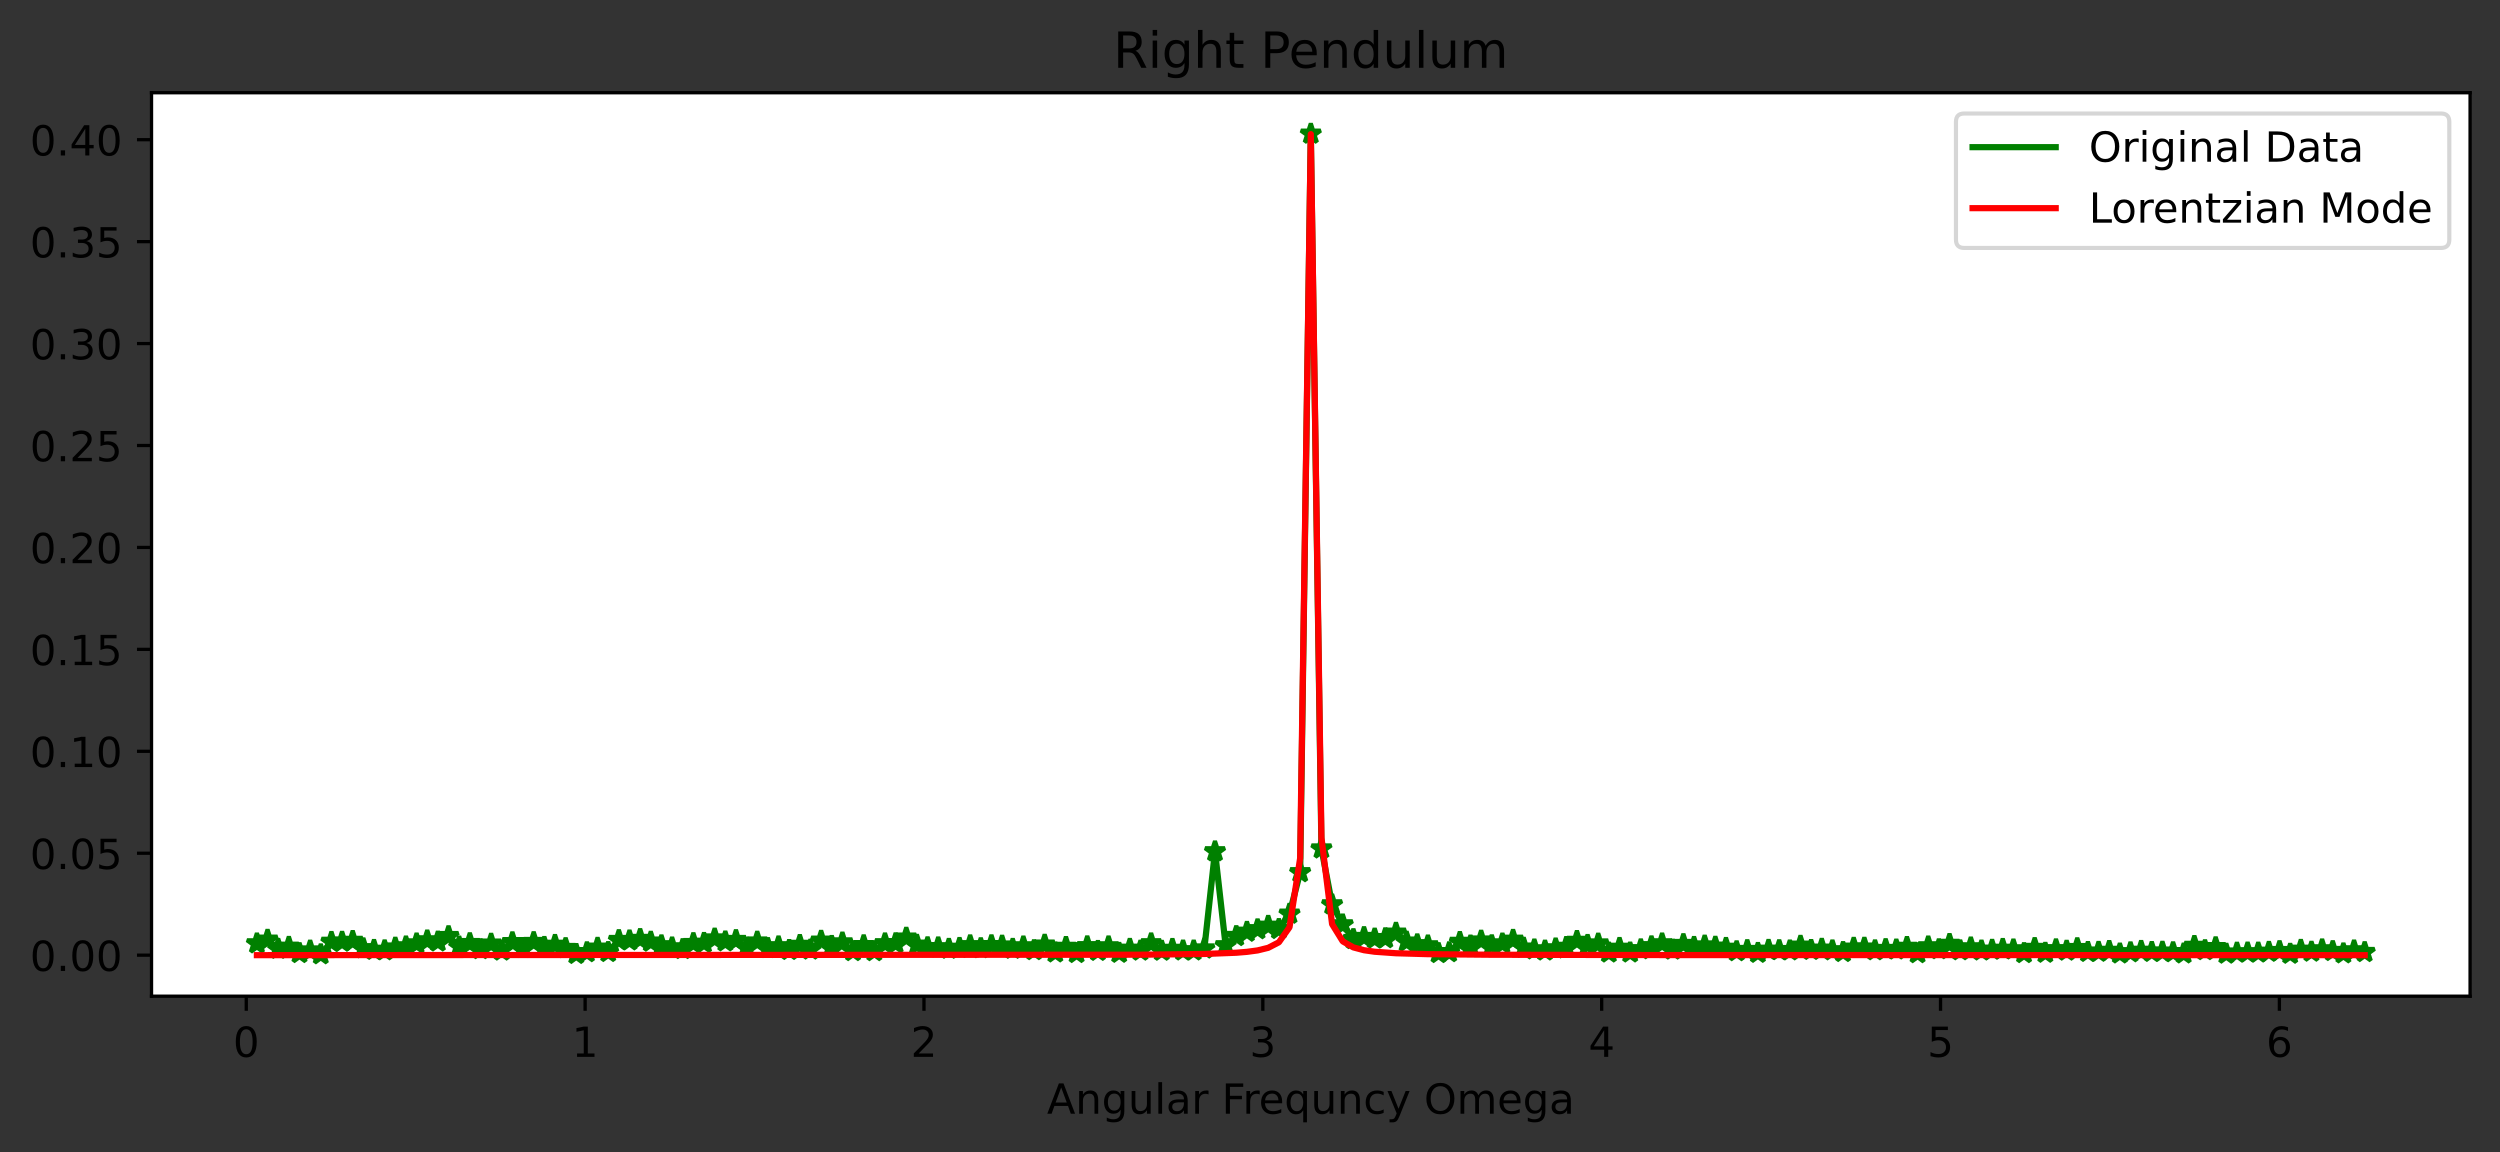 <?xml version="1.0" encoding="utf-8" standalone="no"?>
<!DOCTYPE svg PUBLIC "-//W3C//DTD SVG 1.1//EN"
  "http://www.w3.org/Graphics/SVG/1.1/DTD/svg11.dtd">
<!-- Created with matplotlib (https://matplotlib.org/) -->
<svg height="277.314pt" version="1.1" viewBox="0 0 601.666 277.314" width="601.666pt" xmlns="http://www.w3.org/2000/svg" xmlns:xlink="http://www.w3.org/1999/xlink">
 <rect x="0" y="0" width="601.666" height="277.314" fill="#333333" stroke="none"/>
 <defs>
  <style type="text/css">*{stroke-linecap:butt;stroke-linejoin:round;}</style>
 </defs>
 <g id="figure_1">
  <g id="patch_1">
   <path d="M 0 277.314 
L 601.666 277.314 
L 601.666 0 
L 0 0 
z
" style="fill:none;"/>
  </g>
  <g id="axes_1">
   <g id="patch_2">
    <path d="M 36.466 239.758 
L 594.466 239.758 
L 594.466 22.318 
L 36.466 22.318 
z
" style="fill:#ffffff;"/>
   </g>
   <g id="matplotlib.axis_1">
    <g id="xtick_1">
     <g id="line2d_1">
      <defs>
       <path d="M 0 0 
L 0 3.5 
" id="m795802394f" style="stroke:#000000;stroke-width:0.8;"/>
      </defs>
      <g>
       <use style="stroke:#000000;stroke-width:0.8;" x="59.267" xlink:href="#m795802394f" y="239.758"/>
      </g>
     </g>
     <g id="text_1">
      <!-- 0 -->
      <g transform="translate(56.086 254.357)scale(0.1 -0.1)">
       <defs>
        <path d="M 31.781 66.406 
Q 24.172 66.406 20.328 58.906 
Q 16.5 51.422 16.5 36.375 
Q 16.5 21.391 20.328 13.891 
Q 24.172 6.391 31.781 6.391 
Q 39.453 6.391 43.281 13.891 
Q 47.125 21.391 47.125 36.375 
Q 47.125 51.422 43.281 58.906 
Q 39.453 66.406 31.781 66.406 
z
M 31.781 74.219 
Q 44.047 74.219 50.516 64.516 
Q 56.984 54.828 56.984 36.375 
Q 56.984 17.969 50.516 8.266 
Q 44.047 -1.422 31.781 -1.422 
Q 19.531 -1.422 13.062 8.266 
Q 6.594 17.969 6.594 36.375 
Q 6.594 54.828 13.062 64.516 
Q 19.531 74.219 31.781 74.219 
z
" id="DejaVuSans-48"/>
       </defs>
       <use xlink:href="#DejaVuSans-48"/>
      </g>
     </g>
    </g>
    <g id="xtick_2">
     <g id="line2d_2">
      <g>
       <use style="stroke:#000000;stroke-width:0.8;" x="140.818" xlink:href="#m795802394f" y="239.758"/>
      </g>
     </g>
     <g id="text_2">
      <!-- 1 -->
      <g transform="translate(137.636 254.357)scale(0.1 -0.1)">
       <defs>
        <path d="M 12.406 8.297 
L 28.516 8.297 
L 28.516 63.922 
L 10.984 60.406 
L 10.984 69.391 
L 28.422 72.906 
L 38.281 72.906 
L 38.281 8.297 
L 54.391 8.297 
L 54.391 0 
L 12.406 0 
z
" id="DejaVuSans-49"/>
       </defs>
       <use xlink:href="#DejaVuSans-49"/>
      </g>
     </g>
    </g>
    <g id="xtick_3">
     <g id="line2d_3">
      <g>
       <use style="stroke:#000000;stroke-width:0.8;" x="222.368" xlink:href="#m795802394f" y="239.758"/>
      </g>
     </g>
     <g id="text_3">
      <!-- 2 -->
      <g transform="translate(219.187 254.357)scale(0.1 -0.1)">
       <defs>
        <path d="M 19.188 8.297 
L 53.609 8.297 
L 53.609 0 
L 7.328 0 
L 7.328 8.297 
Q 12.938 14.109 22.625 23.891 
Q 32.328 33.688 34.812 36.531 
Q 39.547 41.844 41.422 45.531 
Q 43.312 49.219 43.312 52.781 
Q 43.312 58.594 39.234 62.25 
Q 35.156 65.922 28.609 65.922 
Q 23.969 65.922 18.812 64.312 
Q 13.672 62.703 7.812 59.422 
L 7.812 69.391 
Q 13.766 71.781 18.938 73 
Q 24.125 74.219 28.422 74.219 
Q 39.75 74.219 46.484 68.547 
Q 53.219 62.891 53.219 53.422 
Q 53.219 48.922 51.531 44.891 
Q 49.859 40.875 45.406 35.406 
Q 44.188 33.984 37.641 27.219 
Q 31.109 20.453 19.188 8.297 
z
" id="DejaVuSans-50"/>
       </defs>
       <use xlink:href="#DejaVuSans-50"/>
      </g>
     </g>
    </g>
    <g id="xtick_4">
     <g id="line2d_4">
      <g>
       <use style="stroke:#000000;stroke-width:0.8;" x="303.919" xlink:href="#m795802394f" y="239.758"/>
      </g>
     </g>
     <g id="text_4">
      <!-- 3 -->
      <g transform="translate(300.737 254.357)scale(0.1 -0.1)">
       <defs>
        <path d="M 40.578 39.312 
Q 47.656 37.797 51.625 33 
Q 55.609 28.219 55.609 21.188 
Q 55.609 10.406 48.188 4.484 
Q 40.766 -1.422 27.094 -1.422 
Q 22.516 -1.422 17.656 -0.516 
Q 12.797 0.391 7.625 2.203 
L 7.625 11.719 
Q 11.719 9.328 16.594 8.109 
Q 21.484 6.891 26.812 6.891 
Q 36.078 6.891 40.938 10.547 
Q 45.797 14.203 45.797 21.188 
Q 45.797 27.641 41.281 31.266 
Q 36.766 34.906 28.719 34.906 
L 20.219 34.906 
L 20.219 43.016 
L 29.109 43.016 
Q 36.375 43.016 40.234 45.922 
Q 44.094 48.828 44.094 54.297 
Q 44.094 59.906 40.109 62.906 
Q 36.141 65.922 28.719 65.922 
Q 24.656 65.922 20.016 65.031 
Q 15.375 64.156 9.812 62.312 
L 9.812 71.094 
Q 15.438 72.656 20.344 73.438 
Q 25.25 74.219 29.594 74.219 
Q 40.828 74.219 47.359 69.109 
Q 53.906 64.016 53.906 55.328 
Q 53.906 49.266 50.438 45.094 
Q 46.969 40.922 40.578 39.312 
z
" id="DejaVuSans-51"/>
       </defs>
       <use xlink:href="#DejaVuSans-51"/>
      </g>
     </g>
    </g>
    <g id="xtick_5">
     <g id="line2d_5">
      <g>
       <use style="stroke:#000000;stroke-width:0.8;" x="385.469" xlink:href="#m795802394f" y="239.758"/>
      </g>
     </g>
     <g id="text_5">
      <!-- 4 -->
      <g transform="translate(382.288 254.357)scale(0.1 -0.1)">
       <defs>
        <path d="M 37.797 64.312 
L 12.891 25.391 
L 37.797 25.391 
z
M 35.203 72.906 
L 47.609 72.906 
L 47.609 25.391 
L 58.016 25.391 
L 58.016 17.188 
L 47.609 17.188 
L 47.609 0 
L 37.797 0 
L 37.797 17.188 
L 4.891 17.188 
L 4.891 26.703 
z
" id="DejaVuSans-52"/>
       </defs>
       <use xlink:href="#DejaVuSans-52"/>
      </g>
     </g>
    </g>
    <g id="xtick_6">
     <g id="line2d_6">
      <g>
       <use style="stroke:#000000;stroke-width:0.8;" x="467.02" xlink:href="#m795802394f" y="239.758"/>
      </g>
     </g>
     <g id="text_6">
      <!-- 5 -->
      <g transform="translate(463.838 254.357)scale(0.1 -0.1)">
       <defs>
        <path d="M 10.797 72.906 
L 49.516 72.906 
L 49.516 64.594 
L 19.828 64.594 
L 19.828 46.734 
Q 21.969 47.469 24.109 47.828 
Q 26.266 48.188 28.422 48.188 
Q 40.625 48.188 47.75 41.5 
Q 54.891 34.812 54.891 23.391 
Q 54.891 11.625 47.562 5.094 
Q 40.234 -1.422 26.906 -1.422 
Q 22.312 -1.422 17.547 -0.641 
Q 12.797 0.141 7.719 1.703 
L 7.719 11.625 
Q 12.109 9.234 16.797 8.062 
Q 21.484 6.891 26.703 6.891 
Q 35.156 6.891 40.078 11.328 
Q 45.016 15.766 45.016 23.391 
Q 45.016 31 40.078 35.438 
Q 35.156 39.891 26.703 39.891 
Q 22.75 39.891 18.812 39.016 
Q 14.891 38.141 10.797 36.281 
z
" id="DejaVuSans-53"/>
       </defs>
       <use xlink:href="#DejaVuSans-53"/>
      </g>
     </g>
    </g>
    <g id="xtick_7">
     <g id="line2d_7">
      <g>
       <use style="stroke:#000000;stroke-width:0.8;" x="548.57" xlink:href="#m795802394f" y="239.758"/>
      </g>
     </g>
     <g id="text_7">
      <!-- 6 -->
      <g transform="translate(545.389 254.357)scale(0.1 -0.1)">
       <defs>
        <path d="M 33.016 40.375 
Q 26.375 40.375 22.484 35.828 
Q 18.609 31.297 18.609 23.391 
Q 18.609 15.531 22.484 10.953 
Q 26.375 6.391 33.016 6.391 
Q 39.656 6.391 43.531 10.953 
Q 47.406 15.531 47.406 23.391 
Q 47.406 31.297 43.531 35.828 
Q 39.656 40.375 33.016 40.375 
z
M 52.594 71.297 
L 52.594 62.312 
Q 48.875 64.062 45.094 64.984 
Q 41.312 65.922 37.594 65.922 
Q 27.828 65.922 22.672 59.328 
Q 17.531 52.734 16.797 39.406 
Q 19.672 43.656 24.016 45.922 
Q 28.375 48.188 33.594 48.188 
Q 44.578 48.188 50.953 41.516 
Q 57.328 34.859 57.328 23.391 
Q 57.328 12.156 50.688 5.359 
Q 44.047 -1.422 33.016 -1.422 
Q 20.359 -1.422 13.672 8.266 
Q 6.984 17.969 6.984 36.375 
Q 6.984 53.656 15.188 63.938 
Q 23.391 74.219 37.203 74.219 
Q 40.922 74.219 44.703 73.484 
Q 48.484 72.75 52.594 71.297 
z
" id="DejaVuSans-54"/>
       </defs>
       <use xlink:href="#DejaVuSans-54"/>
      </g>
     </g>
    </g>
    <g id="text_8">
     <!-- Angular Frequncy Omega -->
     <g transform="translate(251.973 268.035)scale(0.1 -0.1)">
      <defs>
       <path d="M 34.188 63.188 
L 20.797 26.906 
L 47.609 26.906 
z
M 28.609 72.906 
L 39.797 72.906 
L 67.578 0 
L 57.328 0 
L 50.688 18.703 
L 17.828 18.703 
L 11.188 0 
L 0.781 0 
z
" id="DejaVuSans-65"/>
       <path d="M 54.891 33.016 
L 54.891 0 
L 45.906 0 
L 45.906 32.719 
Q 45.906 40.484 42.875 44.328 
Q 39.844 48.188 33.797 48.188 
Q 26.516 48.188 22.312 43.547 
Q 18.109 38.922 18.109 30.906 
L 18.109 0 
L 9.078 0 
L 9.078 54.688 
L 18.109 54.688 
L 18.109 46.188 
Q 21.344 51.125 25.703 53.562 
Q 30.078 56 35.797 56 
Q 45.219 56 50.047 50.172 
Q 54.891 44.344 54.891 33.016 
z
" id="DejaVuSans-110"/>
       <path d="M 45.406 27.984 
Q 45.406 37.75 41.375 43.109 
Q 37.359 48.484 30.078 48.484 
Q 22.859 48.484 18.828 43.109 
Q 14.797 37.75 14.797 27.984 
Q 14.797 18.266 18.828 12.891 
Q 22.859 7.516 30.078 7.516 
Q 37.359 7.516 41.375 12.891 
Q 45.406 18.266 45.406 27.984 
z
M 54.391 6.781 
Q 54.391 -7.172 48.188 -13.984 
Q 42 -20.797 29.203 -20.797 
Q 24.469 -20.797 20.266 -20.094 
Q 16.062 -19.391 12.109 -17.922 
L 12.109 -9.188 
Q 16.062 -11.328 19.922 -12.344 
Q 23.781 -13.375 27.781 -13.375 
Q 36.625 -13.375 41.016 -8.766 
Q 45.406 -4.156 45.406 5.172 
L 45.406 9.625 
Q 42.625 4.781 38.281 2.391 
Q 33.938 0 27.875 0 
Q 17.828 0 11.672 7.656 
Q 5.516 15.328 5.516 27.984 
Q 5.516 40.672 11.672 48.328 
Q 17.828 56 27.875 56 
Q 33.938 56 38.281 53.609 
Q 42.625 51.219 45.406 46.391 
L 45.406 54.688 
L 54.391 54.688 
z
" id="DejaVuSans-103"/>
       <path d="M 8.5 21.578 
L 8.5 54.688 
L 17.484 54.688 
L 17.484 21.922 
Q 17.484 14.156 20.5 10.266 
Q 23.531 6.391 29.594 6.391 
Q 36.859 6.391 41.078 11.031 
Q 45.312 15.672 45.312 23.688 
L 45.312 54.688 
L 54.297 54.688 
L 54.297 0 
L 45.312 0 
L 45.312 8.406 
Q 42.047 3.422 37.719 1 
Q 33.406 -1.422 27.688 -1.422 
Q 18.266 -1.422 13.375 4.438 
Q 8.5 10.297 8.5 21.578 
z
M 31.109 56 
z
" id="DejaVuSans-117"/>
       <path d="M 9.422 75.984 
L 18.406 75.984 
L 18.406 0 
L 9.422 0 
z
" id="DejaVuSans-108"/>
       <path d="M 34.281 27.484 
Q 23.391 27.484 19.188 25 
Q 14.984 22.516 14.984 16.5 
Q 14.984 11.719 18.141 8.906 
Q 21.297 6.109 26.703 6.109 
Q 34.188 6.109 38.703 11.406 
Q 43.219 16.703 43.219 25.484 
L 43.219 27.484 
z
M 52.203 31.203 
L 52.203 0 
L 43.219 0 
L 43.219 8.297 
Q 40.141 3.328 35.547 0.953 
Q 30.953 -1.422 24.312 -1.422 
Q 15.922 -1.422 10.953 3.297 
Q 6 8.016 6 15.922 
Q 6 25.141 12.172 29.828 
Q 18.359 34.516 30.609 34.516 
L 43.219 34.516 
L 43.219 35.406 
Q 43.219 41.609 39.141 45 
Q 35.062 48.391 27.688 48.391 
Q 23 48.391 18.547 47.266 
Q 14.109 46.141 10.016 43.891 
L 10.016 52.203 
Q 14.938 54.109 19.578 55.047 
Q 24.219 56 28.609 56 
Q 40.484 56 46.344 49.844 
Q 52.203 43.703 52.203 31.203 
z
" id="DejaVuSans-97"/>
       <path d="M 41.109 46.297 
Q 39.594 47.172 37.812 47.578 
Q 36.031 48 33.891 48 
Q 26.266 48 22.188 43.047 
Q 18.109 38.094 18.109 28.812 
L 18.109 0 
L 9.078 0 
L 9.078 54.688 
L 18.109 54.688 
L 18.109 46.188 
Q 20.953 51.172 25.484 53.578 
Q 30.031 56 36.531 56 
Q 37.453 56 38.578 55.875 
Q 39.703 55.766 41.062 55.516 
z
" id="DejaVuSans-114"/>
       <path id="DejaVuSans-32"/>
       <path d="M 9.812 72.906 
L 51.703 72.906 
L 51.703 64.594 
L 19.672 64.594 
L 19.672 43.109 
L 48.578 43.109 
L 48.578 34.812 
L 19.672 34.812 
L 19.672 0 
L 9.812 0 
z
" id="DejaVuSans-70"/>
       <path d="M 56.203 29.594 
L 56.203 25.203 
L 14.891 25.203 
Q 15.484 15.922 20.484 11.062 
Q 25.484 6.203 34.422 6.203 
Q 39.594 6.203 44.453 7.469 
Q 49.312 8.734 54.109 11.281 
L 54.109 2.781 
Q 49.266 0.734 44.188 -0.344 
Q 39.109 -1.422 33.891 -1.422 
Q 20.797 -1.422 13.156 6.188 
Q 5.516 13.812 5.516 26.812 
Q 5.516 40.234 12.766 48.109 
Q 20.016 56 32.328 56 
Q 43.359 56 49.781 48.891 
Q 56.203 41.797 56.203 29.594 
z
M 47.219 32.234 
Q 47.125 39.594 43.094 43.984 
Q 39.062 48.391 32.422 48.391 
Q 24.906 48.391 20.391 44.141 
Q 15.875 39.891 15.188 32.172 
z
" id="DejaVuSans-101"/>
       <path d="M 14.797 27.297 
Q 14.797 17.391 18.875 11.75 
Q 22.953 6.109 30.078 6.109 
Q 37.203 6.109 41.297 11.75 
Q 45.406 17.391 45.406 27.297 
Q 45.406 37.203 41.297 42.844 
Q 37.203 48.484 30.078 48.484 
Q 22.953 48.484 18.875 42.844 
Q 14.797 37.203 14.797 27.297 
z
M 45.406 8.203 
Q 42.578 3.328 38.25 0.953 
Q 33.938 -1.422 27.875 -1.422 
Q 17.969 -1.422 11.734 6.484 
Q 5.516 14.406 5.516 27.297 
Q 5.516 40.188 11.734 48.094 
Q 17.969 56 27.875 56 
Q 33.938 56 38.25 53.625 
Q 42.578 51.266 45.406 46.391 
L 45.406 54.688 
L 54.391 54.688 
L 54.391 -20.797 
L 45.406 -20.797 
z
" id="DejaVuSans-113"/>
       <path d="M 48.781 52.594 
L 48.781 44.188 
Q 44.969 46.297 41.141 47.344 
Q 37.312 48.391 33.406 48.391 
Q 24.656 48.391 19.812 42.844 
Q 14.984 37.312 14.984 27.297 
Q 14.984 17.281 19.812 11.734 
Q 24.656 6.203 33.406 6.203 
Q 37.312 6.203 41.141 7.25 
Q 44.969 8.297 48.781 10.406 
L 48.781 2.094 
Q 45.016 0.344 40.984 -0.531 
Q 36.969 -1.422 32.422 -1.422 
Q 20.062 -1.422 12.781 6.344 
Q 5.516 14.109 5.516 27.297 
Q 5.516 40.672 12.859 48.328 
Q 20.219 56 33.016 56 
Q 37.156 56 41.109 55.141 
Q 45.062 54.297 48.781 52.594 
z
" id="DejaVuSans-99"/>
       <path d="M 32.172 -5.078 
Q 28.375 -14.844 24.75 -17.812 
Q 21.141 -20.797 15.094 -20.797 
L 7.906 -20.797 
L 7.906 -13.281 
L 13.188 -13.281 
Q 16.891 -13.281 18.938 -11.516 
Q 21 -9.766 23.484 -3.219 
L 25.094 0.875 
L 2.984 54.688 
L 12.5 54.688 
L 29.594 11.922 
L 46.688 54.688 
L 56.203 54.688 
z
" id="DejaVuSans-121"/>
       <path d="M 39.406 66.219 
Q 28.656 66.219 22.328 58.203 
Q 16.016 50.203 16.016 36.375 
Q 16.016 22.609 22.328 14.594 
Q 28.656 6.594 39.406 6.594 
Q 50.141 6.594 56.422 14.594 
Q 62.703 22.609 62.703 36.375 
Q 62.703 50.203 56.422 58.203 
Q 50.141 66.219 39.406 66.219 
z
M 39.406 74.219 
Q 54.734 74.219 63.906 63.938 
Q 73.094 53.656 73.094 36.375 
Q 73.094 19.141 63.906 8.859 
Q 54.734 -1.422 39.406 -1.422 
Q 24.031 -1.422 14.812 8.828 
Q 5.609 19.094 5.609 36.375 
Q 5.609 53.656 14.812 63.938 
Q 24.031 74.219 39.406 74.219 
z
" id="DejaVuSans-79"/>
       <path d="M 52 44.188 
Q 55.375 50.25 60.062 53.125 
Q 64.75 56 71.094 56 
Q 79.641 56 84.281 50.016 
Q 88.922 44.047 88.922 33.016 
L 88.922 0 
L 79.891 0 
L 79.891 32.719 
Q 79.891 40.578 77.094 44.375 
Q 74.312 48.188 68.609 48.188 
Q 61.625 48.188 57.562 43.547 
Q 53.516 38.922 53.516 30.906 
L 53.516 0 
L 44.484 0 
L 44.484 32.719 
Q 44.484 40.625 41.703 44.406 
Q 38.922 48.188 33.109 48.188 
Q 26.219 48.188 22.156 43.531 
Q 18.109 38.875 18.109 30.906 
L 18.109 0 
L 9.078 0 
L 9.078 54.688 
L 18.109 54.688 
L 18.109 46.188 
Q 21.188 51.219 25.484 53.609 
Q 29.781 56 35.688 56 
Q 41.656 56 45.828 52.969 
Q 50 49.953 52 44.188 
z
" id="DejaVuSans-109"/>
      </defs>
      <use xlink:href="#DejaVuSans-65"/>
      <use x="68.408" xlink:href="#DejaVuSans-110"/>
      <use x="131.787" xlink:href="#DejaVuSans-103"/>
      <use x="195.264" xlink:href="#DejaVuSans-117"/>
      <use x="258.643" xlink:href="#DejaVuSans-108"/>
      <use x="286.426" xlink:href="#DejaVuSans-97"/>
      <use x="347.705" xlink:href="#DejaVuSans-114"/>
      <use x="388.818" xlink:href="#DejaVuSans-32"/>
      <use x="420.605" xlink:href="#DejaVuSans-70"/>
      <use x="470.875" xlink:href="#DejaVuSans-114"/>
      <use x="509.738" xlink:href="#DejaVuSans-101"/>
      <use x="571.262" xlink:href="#DejaVuSans-113"/>
      <use x="634.738" xlink:href="#DejaVuSans-117"/>
      <use x="698.117" xlink:href="#DejaVuSans-110"/>
      <use x="761.496" xlink:href="#DejaVuSans-99"/>
      <use x="816.477" xlink:href="#DejaVuSans-121"/>
      <use x="875.656" xlink:href="#DejaVuSans-32"/>
      <use x="907.443" xlink:href="#DejaVuSans-79"/>
      <use x="986.154" xlink:href="#DejaVuSans-109"/>
      <use x="1083.566" xlink:href="#DejaVuSans-101"/>
      <use x="1145.09" xlink:href="#DejaVuSans-103"/>
      <use x="1208.566" xlink:href="#DejaVuSans-97"/>
     </g>
    </g>
   </g>
   <g id="matplotlib.axis_2">
    <g id="ytick_1">
     <g id="line2d_8">
      <defs>
       <path d="M 0 0 
L -3.5 0 
" id="m20229886d8" style="stroke:#000000;stroke-width:0.8;"/>
      </defs>
      <g>
       <use style="stroke:#000000;stroke-width:0.8;" x="36.466" xlink:href="#m20229886d8" y="229.877"/>
      </g>
     </g>
     <g id="text_9">
      <!-- 0.00 -->
      <g transform="translate(7.2 233.677)scale(0.1 -0.1)">
       <defs>
        <path d="M 10.688 12.406 
L 21 12.406 
L 21 0 
L 10.688 0 
z
" id="DejaVuSans-46"/>
       </defs>
       <use xlink:href="#DejaVuSans-48"/>
       <use x="63.623" xlink:href="#DejaVuSans-46"/>
       <use x="95.41" xlink:href="#DejaVuSans-48"/>
       <use x="159.033" xlink:href="#DejaVuSans-48"/>
      </g>
     </g>
    </g>
    <g id="ytick_2">
     <g id="line2d_9">
      <g>
       <use style="stroke:#000000;stroke-width:0.8;" x="36.466" xlink:href="#m20229886d8" y="205.345"/>
      </g>
     </g>
     <g id="text_10">
      <!-- 0.05 -->
      <g transform="translate(7.2 209.145)scale(0.1 -0.1)">
       <use xlink:href="#DejaVuSans-48"/>
       <use x="63.623" xlink:href="#DejaVuSans-46"/>
       <use x="95.41" xlink:href="#DejaVuSans-48"/>
       <use x="159.033" xlink:href="#DejaVuSans-53"/>
      </g>
     </g>
    </g>
    <g id="ytick_3">
     <g id="line2d_10">
      <g>
       <use style="stroke:#000000;stroke-width:0.8;" x="36.466" xlink:href="#m20229886d8" y="180.813"/>
      </g>
     </g>
     <g id="text_11">
      <!-- 0.10 -->
      <g transform="translate(7.2 184.613)scale(0.1 -0.1)">
       <use xlink:href="#DejaVuSans-48"/>
       <use x="63.623" xlink:href="#DejaVuSans-46"/>
       <use x="95.41" xlink:href="#DejaVuSans-49"/>
       <use x="159.033" xlink:href="#DejaVuSans-48"/>
      </g>
     </g>
    </g>
    <g id="ytick_4">
     <g id="line2d_11">
      <g>
       <use style="stroke:#000000;stroke-width:0.8;" x="36.466" xlink:href="#m20229886d8" y="156.281"/>
      </g>
     </g>
     <g id="text_12">
      <!-- 0.15 -->
      <g transform="translate(7.2 160.081)scale(0.1 -0.1)">
       <use xlink:href="#DejaVuSans-48"/>
       <use x="63.623" xlink:href="#DejaVuSans-46"/>
       <use x="95.41" xlink:href="#DejaVuSans-49"/>
       <use x="159.033" xlink:href="#DejaVuSans-53"/>
      </g>
     </g>
    </g>
    <g id="ytick_5">
     <g id="line2d_12">
      <g>
       <use style="stroke:#000000;stroke-width:0.8;" x="36.466" xlink:href="#m20229886d8" y="131.749"/>
      </g>
     </g>
     <g id="text_13">
      <!-- 0.20 -->
      <g transform="translate(7.2 135.549)scale(0.1 -0.1)">
       <use xlink:href="#DejaVuSans-48"/>
       <use x="63.623" xlink:href="#DejaVuSans-46"/>
       <use x="95.41" xlink:href="#DejaVuSans-50"/>
       <use x="159.033" xlink:href="#DejaVuSans-48"/>
      </g>
     </g>
    </g>
    <g id="ytick_6">
     <g id="line2d_13">
      <g>
       <use style="stroke:#000000;stroke-width:0.8;" x="36.466" xlink:href="#m20229886d8" y="107.217"/>
      </g>
     </g>
     <g id="text_14">
      <!-- 0.25 -->
      <g transform="translate(7.2 111.017)scale(0.1 -0.1)">
       <use xlink:href="#DejaVuSans-48"/>
       <use x="63.623" xlink:href="#DejaVuSans-46"/>
       <use x="95.41" xlink:href="#DejaVuSans-50"/>
       <use x="159.033" xlink:href="#DejaVuSans-53"/>
      </g>
     </g>
    </g>
    <g id="ytick_7">
     <g id="line2d_14">
      <g>
       <use style="stroke:#000000;stroke-width:0.8;" x="36.466" xlink:href="#m20229886d8" y="82.685"/>
      </g>
     </g>
     <g id="text_15">
      <!-- 0.30 -->
      <g transform="translate(7.2 86.485)scale(0.1 -0.1)">
       <use xlink:href="#DejaVuSans-48"/>
       <use x="63.623" xlink:href="#DejaVuSans-46"/>
       <use x="95.41" xlink:href="#DejaVuSans-51"/>
       <use x="159.033" xlink:href="#DejaVuSans-48"/>
      </g>
     </g>
    </g>
    <g id="ytick_8">
     <g id="line2d_15">
      <g>
       <use style="stroke:#000000;stroke-width:0.8;" x="36.466" xlink:href="#m20229886d8" y="58.153"/>
      </g>
     </g>
     <g id="text_16">
      <!-- 0.35 -->
      <g transform="translate(7.2 61.953)scale(0.1 -0.1)">
       <use xlink:href="#DejaVuSans-48"/>
       <use x="63.623" xlink:href="#DejaVuSans-46"/>
       <use x="95.41" xlink:href="#DejaVuSans-51"/>
       <use x="159.033" xlink:href="#DejaVuSans-53"/>
      </g>
     </g>
    </g>
    <g id="ytick_9">
     <g id="line2d_16">
      <g>
       <use style="stroke:#000000;stroke-width:0.8;" x="36.466" xlink:href="#m20229886d8" y="33.621"/>
      </g>
     </g>
     <g id="text_17">
      <!-- 0.40 -->
      <g transform="translate(7.2 37.421)scale(0.1 -0.1)">
       <use xlink:href="#DejaVuSans-48"/>
       <use x="63.623" xlink:href="#DejaVuSans-46"/>
       <use x="95.41" xlink:href="#DejaVuSans-52"/>
       <use x="159.033" xlink:href="#DejaVuSans-48"/>
      </g>
     </g>
    </g>
   </g>
   <g id="line2d_17">
    <defs>
     <path d="M 0 -2.5 
L -0.561 -0.773 
L -2.378 -0.773 
L -0.908 0.295 
L -1.469 2.023 
L -0 0.955 
L 1.469 2.023 
L 0.908 0.295 
L 2.378 -0.773 
L 0.561 -0.773 
z
" id="m3890b0bffc" style="stroke:#008000;stroke-linejoin:bevel;"/>
    </defs>
    <g clip-path="url(#p510a28c7bd)">
     <use style="fill:#008000;stroke:#008000;stroke-linejoin:bevel;" x="61.829" xlink:href="#m3890b0bffc" y="227.06"/>
     <use style="fill:#008000;stroke:#008000;stroke-linejoin:bevel;" x="64.391" xlink:href="#m3890b0bffc" y="226.179"/>
     <use style="fill:#008000;stroke:#008000;stroke-linejoin:bevel;" x="66.953" xlink:href="#m3890b0bffc" y="228.372"/>
     <use style="fill:#008000;stroke:#008000;stroke-linejoin:bevel;" x="69.515" xlink:href="#m3890b0bffc" y="227.882"/>
     <use style="fill:#008000;stroke:#008000;stroke-linejoin:bevel;" x="72.077" xlink:href="#m3890b0bffc" y="229.387"/>
     <use style="fill:#008000;stroke:#008000;stroke-linejoin:bevel;" x="74.639" xlink:href="#m3890b0bffc" y="228.78"/>
     <use style="fill:#008000;stroke:#008000;stroke-linejoin:bevel;" x="77.201" xlink:href="#m3890b0bffc" y="229.687"/>
     <use style="fill:#008000;stroke:#008000;stroke-linejoin:bevel;" x="79.763" xlink:href="#m3890b0bffc" y="226.691"/>
     <use style="fill:#008000;stroke:#008000;stroke-linejoin:bevel;" x="82.325" xlink:href="#m3890b0bffc" y="226.662"/>
     <use style="fill:#008000;stroke:#008000;stroke-linejoin:bevel;" x="84.887" xlink:href="#m3890b0bffc" y="226.478"/>
     <use style="fill:#008000;stroke:#008000;stroke-linejoin:bevel;" x="87.449" xlink:href="#m3890b0bffc" y="228.231"/>
     <use style="fill:#008000;stroke:#008000;stroke-linejoin:bevel;" x="90.011" xlink:href="#m3890b0bffc" y="228.629"/>
     <use style="fill:#008000;stroke:#008000;stroke-linejoin:bevel;" x="92.573" xlink:href="#m3890b0bffc" y="228.724"/>
     <use style="fill:#008000;stroke:#008000;stroke-linejoin:bevel;" x="95.135" xlink:href="#m3890b0bffc" y="228.079"/>
     <use style="fill:#008000;stroke:#008000;stroke-linejoin:bevel;" x="97.697" xlink:href="#m3890b0bffc" y="227.782"/>
     <use style="fill:#008000;stroke:#008000;stroke-linejoin:bevel;" x="100.259" xlink:href="#m3890b0bffc" y="227.075"/>
     <use style="fill:#008000;stroke:#008000;stroke-linejoin:bevel;" x="102.821" xlink:href="#m3890b0bffc" y="226.338"/>
     <use style="fill:#008000;stroke:#008000;stroke-linejoin:bevel;" x="105.383" xlink:href="#m3890b0bffc" y="226.612"/>
     <use style="fill:#008000;stroke:#008000;stroke-linejoin:bevel;" x="107.945" xlink:href="#m3890b0bffc" y="225.315"/>
     <use style="fill:#008000;stroke:#008000;stroke-linejoin:bevel;" x="110.507" xlink:href="#m3890b0bffc" y="227.81"/>
     <use style="fill:#008000;stroke:#008000;stroke-linejoin:bevel;" x="113.069" xlink:href="#m3890b0bffc" y="227.004"/>
     <use style="fill:#008000;stroke:#008000;stroke-linejoin:bevel;" x="115.631" xlink:href="#m3890b0bffc" y="228.45"/>
     <use style="fill:#008000;stroke:#008000;stroke-linejoin:bevel;" x="118.193" xlink:href="#m3890b0bffc" y="227.136"/>
     <use style="fill:#008000;stroke:#008000;stroke-linejoin:bevel;" x="120.755" xlink:href="#m3890b0bffc" y="228.798"/>
     <use style="fill:#008000;stroke:#008000;stroke-linejoin:bevel;" x="123.317" xlink:href="#m3890b0bffc" y="226.777"/>
     <use style="fill:#008000;stroke:#008000;stroke-linejoin:bevel;" x="125.879" xlink:href="#m3890b0bffc" y="228.16"/>
     <use style="fill:#008000;stroke:#008000;stroke-linejoin:bevel;" x="128.441" xlink:href="#m3890b0bffc" y="226.75"/>
     <use style="fill:#008000;stroke:#008000;stroke-linejoin:bevel;" x="131.003" xlink:href="#m3890b0bffc" y="227.901"/>
     <use style="fill:#008000;stroke:#008000;stroke-linejoin:bevel;" x="133.565" xlink:href="#m3890b0bffc" y="227.42"/>
     <use style="fill:#008000;stroke:#008000;stroke-linejoin:bevel;" x="136.127" xlink:href="#m3890b0bffc" y="228.195"/>
     <use style="fill:#008000;stroke:#008000;stroke-linejoin:bevel;" x="138.689" xlink:href="#m3890b0bffc" y="229.601"/>
     <use style="fill:#008000;stroke:#008000;stroke-linejoin:bevel;" x="141.251" xlink:href="#m3890b0bffc" y="229.187"/>
     <use style="fill:#008000;stroke:#008000;stroke-linejoin:bevel;" x="143.813" xlink:href="#m3890b0bffc" y="228.115"/>
     <use style="fill:#008000;stroke:#008000;stroke-linejoin:bevel;" x="146.375" xlink:href="#m3890b0bffc" y="229.135"/>
     <use style="fill:#008000;stroke:#008000;stroke-linejoin:bevel;" x="148.937" xlink:href="#m3890b0bffc" y="226.27"/>
     <use style="fill:#008000;stroke:#008000;stroke-linejoin:bevel;" x="151.499" xlink:href="#m3890b0bffc" y="226.349"/>
     <use style="fill:#008000;stroke:#008000;stroke-linejoin:bevel;" x="154.061" xlink:href="#m3890b0bffc" y="226.009"/>
     <use style="fill:#008000;stroke:#008000;stroke-linejoin:bevel;" x="156.623" xlink:href="#m3890b0bffc" y="226.655"/>
     <use style="fill:#008000;stroke:#008000;stroke-linejoin:bevel;" x="159.185" xlink:href="#m3890b0bffc" y="227.524"/>
     <use style="fill:#008000;stroke:#008000;stroke-linejoin:bevel;" x="161.747" xlink:href="#m3890b0bffc" y="228.03"/>
     <use style="fill:#008000;stroke:#008000;stroke-linejoin:bevel;" x="164.309" xlink:href="#m3890b0bffc" y="228.428"/>
     <use style="fill:#008000;stroke:#008000;stroke-linejoin:bevel;" x="166.871" xlink:href="#m3890b0bffc" y="226.995"/>
     <use style="fill:#008000;stroke:#008000;stroke-linejoin:bevel;" x="169.433" xlink:href="#m3890b0bffc" y="226.941"/>
     <use style="fill:#008000;stroke:#008000;stroke-linejoin:bevel;" x="171.995" xlink:href="#m3890b0bffc" y="225.902"/>
     <use style="fill:#008000;stroke:#008000;stroke-linejoin:bevel;" x="174.557" xlink:href="#m3890b0bffc" y="226.584"/>
     <use style="fill:#008000;stroke:#008000;stroke-linejoin:bevel;" x="177.119" xlink:href="#m3890b0bffc" y="226.271"/>
     <use style="fill:#008000;stroke:#008000;stroke-linejoin:bevel;" x="179.681" xlink:href="#m3890b0bffc" y="228.074"/>
     <use style="fill:#008000;stroke:#008000;stroke-linejoin:bevel;" x="182.242" xlink:href="#m3890b0bffc" y="226.639"/>
     <use style="fill:#008000;stroke:#008000;stroke-linejoin:bevel;" x="184.804" xlink:href="#m3890b0bffc" y="228.178"/>
     <use style="fill:#008000;stroke:#008000;stroke-linejoin:bevel;" x="187.366" xlink:href="#m3890b0bffc" y="227.771"/>
     <use style="fill:#008000;stroke:#008000;stroke-linejoin:bevel;" x="189.928" xlink:href="#m3890b0bffc" y="228.642"/>
     <use style="fill:#008000;stroke:#008000;stroke-linejoin:bevel;" x="192.49" xlink:href="#m3890b0bffc" y="227.442"/>
     <use style="fill:#008000;stroke:#008000;stroke-linejoin:bevel;" x="195.052" xlink:href="#m3890b0bffc" y="228.554"/>
     <use style="fill:#008000;stroke:#008000;stroke-linejoin:bevel;" x="197.614" xlink:href="#m3890b0bffc" y="226.427"/>
     <use style="fill:#008000;stroke:#008000;stroke-linejoin:bevel;" x="200.176" xlink:href="#m3890b0bffc" y="227.655"/>
     <use style="fill:#008000;stroke:#008000;stroke-linejoin:bevel;" x="202.738" xlink:href="#m3890b0bffc" y="226.841"/>
     <use style="fill:#008000;stroke:#008000;stroke-linejoin:bevel;" x="205.3" xlink:href="#m3890b0bffc" y="228.926"/>
     <use style="fill:#008000;stroke:#008000;stroke-linejoin:bevel;" x="207.862" xlink:href="#m3890b0bffc" y="227.5"/>
     <use style="fill:#008000;stroke:#008000;stroke-linejoin:bevel;" x="210.424" xlink:href="#m3890b0bffc" y="228.937"/>
     <use style="fill:#008000;stroke:#008000;stroke-linejoin:bevel;" x="212.986" xlink:href="#m3890b0bffc" y="227.056"/>
     <use style="fill:#008000;stroke:#008000;stroke-linejoin:bevel;" x="215.548" xlink:href="#m3890b0bffc" y="227.024"/>
     <use style="fill:#008000;stroke:#008000;stroke-linejoin:bevel;" x="218.11" xlink:href="#m3890b0bffc" y="225.685"/>
     <use style="fill:#008000;stroke:#008000;stroke-linejoin:bevel;" x="220.672" xlink:href="#m3890b0bffc" y="227.393"/>
     <use style="fill:#008000;stroke:#008000;stroke-linejoin:bevel;" x="223.234" xlink:href="#m3890b0bffc" y="227.982"/>
     <use style="fill:#008000;stroke:#008000;stroke-linejoin:bevel;" x="225.796" xlink:href="#m3890b0bffc" y="228.008"/>
     <use style="fill:#008000;stroke:#008000;stroke-linejoin:bevel;" x="228.358" xlink:href="#m3890b0bffc" y="228.365"/>
     <use style="fill:#008000;stroke:#008000;stroke-linejoin:bevel;" x="230.92" xlink:href="#m3890b0bffc" y="228.145"/>
     <use style="fill:#008000;stroke:#008000;stroke-linejoin:bevel;" x="233.482" xlink:href="#m3890b0bffc" y="227.517"/>
     <use style="fill:#008000;stroke:#008000;stroke-linejoin:bevel;" x="236.044" xlink:href="#m3890b0bffc" y="228.209"/>
     <use style="fill:#008000;stroke:#008000;stroke-linejoin:bevel;" x="238.606" xlink:href="#m3890b0bffc" y="227.5"/>
     <use style="fill:#008000;stroke:#008000;stroke-linejoin:bevel;" x="241.168" xlink:href="#m3890b0bffc" y="227.602"/>
     <use style="fill:#008000;stroke:#008000;stroke-linejoin:bevel;" x="243.73" xlink:href="#m3890b0bffc" y="228.369"/>
     <use style="fill:#008000;stroke:#008000;stroke-linejoin:bevel;" x="246.292" xlink:href="#m3890b0bffc" y="227.795"/>
     <use style="fill:#008000;stroke:#008000;stroke-linejoin:bevel;" x="248.854" xlink:href="#m3890b0bffc" y="228.693"/>
     <use style="fill:#008000;stroke:#008000;stroke-linejoin:bevel;" x="251.416" xlink:href="#m3890b0bffc" y="227.365"/>
     <use style="fill:#008000;stroke:#008000;stroke-linejoin:bevel;" x="253.978" xlink:href="#m3890b0bffc" y="229.241"/>
     <use style="fill:#008000;stroke:#008000;stroke-linejoin:bevel;" x="256.54" xlink:href="#m3890b0bffc" y="227.911"/>
     <use style="fill:#008000;stroke:#008000;stroke-linejoin:bevel;" x="259.102" xlink:href="#m3890b0bffc" y="229.379"/>
     <use style="fill:#008000;stroke:#008000;stroke-linejoin:bevel;" x="261.664" xlink:href="#m3890b0bffc" y="227.756"/>
     <use style="fill:#008000;stroke:#008000;stroke-linejoin:bevel;" x="264.226" xlink:href="#m3890b0bffc" y="228.869"/>
     <use style="fill:#008000;stroke:#008000;stroke-linejoin:bevel;" x="266.788" xlink:href="#m3890b0bffc" y="227.781"/>
     <use style="fill:#008000;stroke:#008000;stroke-linejoin:bevel;" x="269.35" xlink:href="#m3890b0bffc" y="229.33"/>
     <use style="fill:#008000;stroke:#008000;stroke-linejoin:bevel;" x="271.912" xlink:href="#m3890b0bffc" y="228.361"/>
     <use style="fill:#008000;stroke:#008000;stroke-linejoin:bevel;" x="274.474" xlink:href="#m3890b0bffc" y="228.808"/>
     <use style="fill:#008000;stroke:#008000;stroke-linejoin:bevel;" x="277.036" xlink:href="#m3890b0bffc" y="227.046"/>
     <use style="fill:#008000;stroke:#008000;stroke-linejoin:bevel;" x="279.598" xlink:href="#m3890b0bffc" y="228.832"/>
     <use style="fill:#008000;stroke:#008000;stroke-linejoin:bevel;" x="282.16" xlink:href="#m3890b0bffc" y="228.391"/>
     <use style="fill:#008000;stroke:#008000;stroke-linejoin:bevel;" x="284.722" xlink:href="#m3890b0bffc" y="228.776"/>
     <use style="fill:#008000;stroke:#008000;stroke-linejoin:bevel;" x="287.284" xlink:href="#m3890b0bffc" y="228.772"/>
     <use style="fill:#008000;stroke:#008000;stroke-linejoin:bevel;" x="289.846" xlink:href="#m3890b0bffc" y="228.308"/>
     <use style="fill:#008000;stroke:#008000;stroke-linejoin:bevel;" x="292.408" xlink:href="#m3890b0bffc" y="204.912"/>
     <use style="fill:#008000;stroke:#008000;stroke-linejoin:bevel;" x="294.97" xlink:href="#m3890b0bffc" y="227.539"/>
     <use style="fill:#008000;stroke:#008000;stroke-linejoin:bevel;" x="297.532" xlink:href="#m3890b0bffc" y="225.302"/>
     <use style="fill:#008000;stroke:#008000;stroke-linejoin:bevel;" x="300.094" xlink:href="#m3890b0bffc" y="224.276"/>
     <use style="fill:#008000;stroke:#008000;stroke-linejoin:bevel;" x="302.656" xlink:href="#m3890b0bffc" y="223.66"/>
     <use style="fill:#008000;stroke:#008000;stroke-linejoin:bevel;" x="305.218" xlink:href="#m3890b0bffc" y="222.83"/>
     <use style="fill:#008000;stroke:#008000;stroke-linejoin:bevel;" x="307.78" xlink:href="#m3890b0bffc" y="223.608"/>
     <use style="fill:#008000;stroke:#008000;stroke-linejoin:bevel;" x="310.342" xlink:href="#m3890b0bffc" y="219.926"/>
     <use style="fill:#008000;stroke:#008000;stroke-linejoin:bevel;" x="312.904" xlink:href="#m3890b0bffc" y="209.948"/>
     <use style="fill:#008000;stroke:#008000;stroke-linejoin:bevel;" x="315.466" xlink:href="#m3890b0bffc" y="32.202"/>
     <use style="fill:#008000;stroke:#008000;stroke-linejoin:bevel;" x="318.028" xlink:href="#m3890b0bffc" y="204.229"/>
     <use style="fill:#008000;stroke:#008000;stroke-linejoin:bevel;" x="320.59" xlink:href="#m3890b0bffc" y="217.678"/>
     <use style="fill:#008000;stroke:#008000;stroke-linejoin:bevel;" x="323.152" xlink:href="#m3890b0bffc" y="222.496"/>
     <use style="fill:#008000;stroke:#008000;stroke-linejoin:bevel;" x="325.714" xlink:href="#m3890b0bffc" y="226.018"/>
     <use style="fill:#008000;stroke:#008000;stroke-linejoin:bevel;" x="328.276" xlink:href="#m3890b0bffc" y="225.539"/>
     <use style="fill:#008000;stroke:#008000;stroke-linejoin:bevel;" x="330.838" xlink:href="#m3890b0bffc" y="225.89"/>
     <use style="fill:#008000;stroke:#008000;stroke-linejoin:bevel;" x="333.4" xlink:href="#m3890b0bffc" y="225.819"/>
     <use style="fill:#008000;stroke:#008000;stroke-linejoin:bevel;" x="335.961" xlink:href="#m3890b0bffc" y="224.498"/>
     <use style="fill:#008000;stroke:#008000;stroke-linejoin:bevel;" x="338.523" xlink:href="#m3890b0bffc" y="226.642"/>
     <use style="fill:#008000;stroke:#008000;stroke-linejoin:bevel;" x="341.085" xlink:href="#m3890b0bffc" y="227.272"/>
     <use style="fill:#008000;stroke:#008000;stroke-linejoin:bevel;" x="343.647" xlink:href="#m3890b0bffc" y="227.554"/>
     <use style="fill:#008000;stroke:#008000;stroke-linejoin:bevel;" x="346.209" xlink:href="#m3890b0bffc" y="229.386"/>
     <use style="fill:#008000;stroke:#008000;stroke-linejoin:bevel;" x="348.771" xlink:href="#m3890b0bffc" y="229.18"/>
     <use style="fill:#008000;stroke:#008000;stroke-linejoin:bevel;" x="351.333" xlink:href="#m3890b0bffc" y="226.718"/>
     <use style="fill:#008000;stroke:#008000;stroke-linejoin:bevel;" x="353.895" xlink:href="#m3890b0bffc" y="227.561"/>
     <use style="fill:#008000;stroke:#008000;stroke-linejoin:bevel;" x="356.457" xlink:href="#m3890b0bffc" y="226.388"/>
     <use style="fill:#008000;stroke:#008000;stroke-linejoin:bevel;" x="359.019" xlink:href="#m3890b0bffc" y="227.493"/>
     <use style="fill:#008000;stroke:#008000;stroke-linejoin:bevel;" x="361.581" xlink:href="#m3890b0bffc" y="227.079"/>
     <use style="fill:#008000;stroke:#008000;stroke-linejoin:bevel;" x="364.143" xlink:href="#m3890b0bffc" y="226.196"/>
     <use style="fill:#008000;stroke:#008000;stroke-linejoin:bevel;" x="366.705" xlink:href="#m3890b0bffc" y="228.087"/>
     <use style="fill:#008000;stroke:#008000;stroke-linejoin:bevel;" x="369.267" xlink:href="#m3890b0bffc" y="228.511"/>
     <use style="fill:#008000;stroke:#008000;stroke-linejoin:bevel;" x="371.829" xlink:href="#m3890b0bffc" y="228.78"/>
     <use style="fill:#008000;stroke:#008000;stroke-linejoin:bevel;" x="374.391" xlink:href="#m3890b0bffc" y="228.272"/>
     <use style="fill:#008000;stroke:#008000;stroke-linejoin:bevel;" x="376.953" xlink:href="#m3890b0bffc" y="227.92"/>
     <use style="fill:#008000;stroke:#008000;stroke-linejoin:bevel;" x="379.515" xlink:href="#m3890b0bffc" y="226.472"/>
     <use style="fill:#008000;stroke:#008000;stroke-linejoin:bevel;" x="382.077" xlink:href="#m3890b0bffc" y="227.422"/>
     <use style="fill:#008000;stroke:#008000;stroke-linejoin:bevel;" x="384.639" xlink:href="#m3890b0bffc" y="227.102"/>
     <use style="fill:#008000;stroke:#008000;stroke-linejoin:bevel;" x="387.201" xlink:href="#m3890b0bffc" y="229.263"/>
     <use style="fill:#008000;stroke:#008000;stroke-linejoin:bevel;" x="389.763" xlink:href="#m3890b0bffc" y="228.138"/>
     <use style="fill:#008000;stroke:#008000;stroke-linejoin:bevel;" x="392.325" xlink:href="#m3890b0bffc" y="229.252"/>
     <use style="fill:#008000;stroke:#008000;stroke-linejoin:bevel;" x="394.887" xlink:href="#m3890b0bffc" y="228.478"/>
     <use style="fill:#008000;stroke:#008000;stroke-linejoin:bevel;" x="397.449" xlink:href="#m3890b0bffc" y="227.763"/>
     <use style="fill:#008000;stroke:#008000;stroke-linejoin:bevel;" x="400.011" xlink:href="#m3890b0bffc" y="227.07"/>
     <use style="fill:#008000;stroke:#008000;stroke-linejoin:bevel;" x="402.573" xlink:href="#m3890b0bffc" y="228.557"/>
     <use style="fill:#008000;stroke:#008000;stroke-linejoin:bevel;" x="405.135" xlink:href="#m3890b0bffc" y="227.231"/>
     <use style="fill:#008000;stroke:#008000;stroke-linejoin:bevel;" x="407.697" xlink:href="#m3890b0bffc" y="227.899"/>
     <use style="fill:#008000;stroke:#008000;stroke-linejoin:bevel;" x="410.259" xlink:href="#m3890b0bffc" y="227.577"/>
     <use style="fill:#008000;stroke:#008000;stroke-linejoin:bevel;" x="412.821" xlink:href="#m3890b0bffc" y="227.861"/>
     <use style="fill:#008000;stroke:#008000;stroke-linejoin:bevel;" x="415.383" xlink:href="#m3890b0bffc" y="228.147"/>
     <use style="fill:#008000;stroke:#008000;stroke-linejoin:bevel;" x="417.945" xlink:href="#m3890b0bffc" y="228.946"/>
     <use style="fill:#008000;stroke:#008000;stroke-linejoin:bevel;" x="420.507" xlink:href="#m3890b0bffc" y="228.675"/>
     <use style="fill:#008000;stroke:#008000;stroke-linejoin:bevel;" x="423.069" xlink:href="#m3890b0bffc" y="229.338"/>
     <use style="fill:#008000;stroke:#008000;stroke-linejoin:bevel;" x="425.631" xlink:href="#m3890b0bffc" y="228.611"/>
     <use style="fill:#008000;stroke:#008000;stroke-linejoin:bevel;" x="428.193" xlink:href="#m3890b0bffc" y="228.685"/>
     <use style="fill:#008000;stroke:#008000;stroke-linejoin:bevel;" x="430.755" xlink:href="#m3890b0bffc" y="228.749"/>
     <use style="fill:#008000;stroke:#008000;stroke-linejoin:bevel;" x="433.317" xlink:href="#m3890b0bffc" y="227.636"/>
     <use style="fill:#008000;stroke:#008000;stroke-linejoin:bevel;" x="435.879" xlink:href="#m3890b0bffc" y="228.634"/>
     <use style="fill:#008000;stroke:#008000;stroke-linejoin:bevel;" x="438.441" xlink:href="#m3890b0bffc" y="228.351"/>
     <use style="fill:#008000;stroke:#008000;stroke-linejoin:bevel;" x="441.003" xlink:href="#m3890b0bffc" y="228.741"/>
     <use style="fill:#008000;stroke:#008000;stroke-linejoin:bevel;" x="443.565" xlink:href="#m3890b0bffc" y="229.139"/>
     <use style="fill:#008000;stroke:#008000;stroke-linejoin:bevel;" x="446.127" xlink:href="#m3890b0bffc" y="228.111"/>
     <use style="fill:#008000;stroke:#008000;stroke-linejoin:bevel;" x="448.689" xlink:href="#m3890b0bffc" y="228.089"/>
     <use style="fill:#008000;stroke:#008000;stroke-linejoin:bevel;" x="451.251" xlink:href="#m3890b0bffc" y="228.72"/>
     <use style="fill:#008000;stroke:#008000;stroke-linejoin:bevel;" x="453.813" xlink:href="#m3890b0bffc" y="228.435"/>
     <use style="fill:#008000;stroke:#008000;stroke-linejoin:bevel;" x="456.375" xlink:href="#m3890b0bffc" y="228.53"/>
     <use style="fill:#008000;stroke:#008000;stroke-linejoin:bevel;" x="458.937" xlink:href="#m3890b0bffc" y="227.915"/>
     <use style="fill:#008000;stroke:#008000;stroke-linejoin:bevel;" x="461.499" xlink:href="#m3890b0bffc" y="229.416"/>
     <use style="fill:#008000;stroke:#008000;stroke-linejoin:bevel;" x="464.061" xlink:href="#m3890b0bffc" y="227.794"/>
     <use style="fill:#008000;stroke:#008000;stroke-linejoin:bevel;" x="466.623" xlink:href="#m3890b0bffc" y="228.467"/>
     <use style="fill:#008000;stroke:#008000;stroke-linejoin:bevel;" x="469.185" xlink:href="#m3890b0bffc" y="227.199"/>
     <use style="fill:#008000;stroke:#008000;stroke-linejoin:bevel;" x="471.747" xlink:href="#m3890b0bffc" y="228.722"/>
     <use style="fill:#008000;stroke:#008000;stroke-linejoin:bevel;" x="474.309" xlink:href="#m3890b0bffc" y="228.023"/>
     <use style="fill:#008000;stroke:#008000;stroke-linejoin:bevel;" x="476.871" xlink:href="#m3890b0bffc" y="228.775"/>
     <use style="fill:#008000;stroke:#008000;stroke-linejoin:bevel;" x="479.433" xlink:href="#m3890b0bffc" y="228.597"/>
     <use style="fill:#008000;stroke:#008000;stroke-linejoin:bevel;" x="481.995" xlink:href="#m3890b0bffc" y="228.389"/>
     <use style="fill:#008000;stroke:#008000;stroke-linejoin:bevel;" x="484.557" xlink:href="#m3890b0bffc" y="228.517"/>
     <use style="fill:#008000;stroke:#008000;stroke-linejoin:bevel;" x="487.119" xlink:href="#m3890b0bffc" y="229.398"/>
     <use style="fill:#008000;stroke:#008000;stroke-linejoin:bevel;" x="489.681" xlink:href="#m3890b0bffc" y="228.181"/>
     <use style="fill:#008000;stroke:#008000;stroke-linejoin:bevel;" x="492.242" xlink:href="#m3890b0bffc" y="229.32"/>
     <use style="fill:#008000;stroke:#008000;stroke-linejoin:bevel;" x="494.804" xlink:href="#m3890b0bffc" y="228.483"/>
     <use style="fill:#008000;stroke:#008000;stroke-linejoin:bevel;" x="497.366" xlink:href="#m3890b0bffc" y="228.817"/>
     <use style="fill:#008000;stroke:#008000;stroke-linejoin:bevel;" x="499.928" xlink:href="#m3890b0bffc" y="228.211"/>
     <use style="fill:#008000;stroke:#008000;stroke-linejoin:bevel;" x="502.49" xlink:href="#m3890b0bffc" y="229.116"/>
     <use style="fill:#008000;stroke:#008000;stroke-linejoin:bevel;" x="505.052" xlink:href="#m3890b0bffc" y="229.085"/>
     <use style="fill:#008000;stroke:#008000;stroke-linejoin:bevel;" x="507.614" xlink:href="#m3890b0bffc" y="228.873"/>
     <use style="fill:#008000;stroke:#008000;stroke-linejoin:bevel;" x="510.176" xlink:href="#m3890b0bffc" y="229.489"/>
     <use style="fill:#008000;stroke:#008000;stroke-linejoin:bevel;" x="512.738" xlink:href="#m3890b0bffc" y="229.206"/>
     <use style="fill:#008000;stroke:#008000;stroke-linejoin:bevel;" x="515.3" xlink:href="#m3890b0bffc" y="228.858"/>
     <use style="fill:#008000;stroke:#008000;stroke-linejoin:bevel;" x="517.862" xlink:href="#m3890b0bffc" y="229.114"/>
     <use style="fill:#008000;stroke:#008000;stroke-linejoin:bevel;" x="520.424" xlink:href="#m3890b0bffc" y="229.053"/>
     <use style="fill:#008000;stroke:#008000;stroke-linejoin:bevel;" x="522.986" xlink:href="#m3890b0bffc" y="229.185"/>
     <use style="fill:#008000;stroke:#008000;stroke-linejoin:bevel;" x="525.548" xlink:href="#m3890b0bffc" y="229.485"/>
     <use style="fill:#008000;stroke:#008000;stroke-linejoin:bevel;" x="528.11" xlink:href="#m3890b0bffc" y="227.672"/>
     <use style="fill:#008000;stroke:#008000;stroke-linejoin:bevel;" x="530.672" xlink:href="#m3890b0bffc" y="228.689"/>
     <use style="fill:#008000;stroke:#008000;stroke-linejoin:bevel;" x="533.234" xlink:href="#m3890b0bffc" y="227.986"/>
     <use style="fill:#008000;stroke:#008000;stroke-linejoin:bevel;" x="535.796" xlink:href="#m3890b0bffc" y="229.537"/>
     <use style="fill:#008000;stroke:#008000;stroke-linejoin:bevel;" x="538.358" xlink:href="#m3890b0bffc" y="229.275"/>
     <use style="fill:#008000;stroke:#008000;stroke-linejoin:bevel;" x="540.92" xlink:href="#m3890b0bffc" y="229.244"/>
     <use style="fill:#008000;stroke:#008000;stroke-linejoin:bevel;" x="543.482" xlink:href="#m3890b0bffc" y="229.269"/>
     <use style="fill:#008000;stroke:#008000;stroke-linejoin:bevel;" x="546.044" xlink:href="#m3890b0bffc" y="229.085"/>
     <use style="fill:#008000;stroke:#008000;stroke-linejoin:bevel;" x="548.606" xlink:href="#m3890b0bffc" y="228.92"/>
     <use style="fill:#008000;stroke:#008000;stroke-linejoin:bevel;" x="551.168" xlink:href="#m3890b0bffc" y="229.56"/>
     <use style="fill:#008000;stroke:#008000;stroke-linejoin:bevel;" x="553.73" xlink:href="#m3890b0bffc" y="228.603"/>
     <use style="fill:#008000;stroke:#008000;stroke-linejoin:bevel;" x="556.292" xlink:href="#m3890b0bffc" y="229.059"/>
     <use style="fill:#008000;stroke:#008000;stroke-linejoin:bevel;" x="558.854" xlink:href="#m3890b0bffc" y="228.503"/>
     <use style="fill:#008000;stroke:#008000;stroke-linejoin:bevel;" x="561.416" xlink:href="#m3890b0bffc" y="228.907"/>
     <use style="fill:#008000;stroke:#008000;stroke-linejoin:bevel;" x="563.978" xlink:href="#m3890b0bffc" y="229.464"/>
     <use style="fill:#008000;stroke:#008000;stroke-linejoin:bevel;" x="566.54" xlink:href="#m3890b0bffc" y="228.752"/>
     <use style="fill:#008000;stroke:#008000;stroke-linejoin:bevel;" x="569.102" xlink:href="#m3890b0bffc" y="229.155"/>
    </g>
   </g>
   <g id="line2d_18">
    <path clip-path="url(#p510a28c7bd)" d="M 61.829 227.06 
L 64.391 226.179 
L 66.953 228.372 
L 69.515 227.882 
L 72.077 229.387 
L 74.639 228.78 
L 77.201 229.687 
L 79.763 226.691 
L 82.325 226.662 
L 84.887 226.478 
L 87.449 228.231 
L 90.011 228.629 
L 92.573 228.724 
L 95.135 228.079 
L 97.697 227.782 
L 102.821 226.338 
L 105.383 226.612 
L 107.945 225.315 
L 110.507 227.81 
L 113.069 227.004 
L 115.631 228.45 
L 118.193 227.136 
L 120.755 228.798 
L 123.317 226.777 
L 125.879 228.16 
L 128.441 226.75 
L 131.003 227.901 
L 133.565 227.42 
L 136.127 228.195 
L 138.689 229.601 
L 141.251 229.187 
L 143.813 228.115 
L 146.375 229.135 
L 148.937 226.27 
L 151.499 226.349 
L 154.061 226.009 
L 156.623 226.655 
L 159.185 227.524 
L 164.309 228.428 
L 166.871 226.995 
L 169.433 226.941 
L 171.995 225.902 
L 174.557 226.584 
L 177.119 226.271 
L 179.681 228.074 
L 182.242 226.639 
L 184.804 228.178 
L 187.366 227.771 
L 189.928 228.642 
L 192.49 227.442 
L 195.052 228.554 
L 197.614 226.427 
L 200.176 227.655 
L 202.738 226.841 
L 205.3 228.926 
L 207.862 227.5 
L 210.424 228.937 
L 212.986 227.056 
L 215.548 227.024 
L 218.11 225.685 
L 220.672 227.393 
L 223.234 227.982 
L 225.796 228.008 
L 228.358 228.365 
L 230.92 228.145 
L 233.482 227.517 
L 236.044 228.209 
L 238.606 227.5 
L 241.168 227.602 
L 243.73 228.369 
L 246.292 227.795 
L 248.854 228.693 
L 251.416 227.365 
L 253.978 229.241 
L 256.54 227.911 
L 259.102 229.379 
L 261.664 227.756 
L 264.226 228.869 
L 266.788 227.781 
L 269.35 229.33 
L 271.912 228.361 
L 274.474 228.808 
L 277.036 227.046 
L 279.598 228.832 
L 282.16 228.391 
L 284.722 228.776 
L 287.284 228.772 
L 289.846 228.308 
L 292.408 204.912 
L 294.97 227.539 
L 297.532 225.302 
L 300.094 224.276 
L 302.656 223.66 
L 305.218 222.83 
L 307.78 223.608 
L 310.342 219.926 
L 312.904 209.948 
L 315.466 32.202 
L 318.028 204.229 
L 320.59 217.678 
L 323.152 222.496 
L 325.714 226.018 
L 328.276 225.539 
L 330.838 225.89 
L 333.4 225.819 
L 335.961 224.498 
L 338.523 226.642 
L 341.085 227.272 
L 343.647 227.554 
L 346.209 229.386 
L 348.771 229.18 
L 351.333 226.718 
L 353.895 227.561 
L 356.457 226.388 
L 359.019 227.493 
L 361.581 227.079 
L 364.143 226.196 
L 366.705 228.087 
L 369.267 228.511 
L 371.829 228.78 
L 374.391 228.272 
L 376.953 227.92 
L 379.515 226.472 
L 382.077 227.422 
L 384.639 227.102 
L 387.201 229.263 
L 389.763 228.138 
L 392.325 229.252 
L 397.449 227.763 
L 400.011 227.07 
L 402.573 228.557 
L 405.135 227.231 
L 407.697 227.899 
L 410.259 227.577 
L 415.383 228.147 
L 417.945 228.946 
L 420.507 228.675 
L 423.069 229.338 
L 425.631 228.611 
L 430.755 228.749 
L 433.317 227.636 
L 435.879 228.634 
L 438.441 228.351 
L 443.565 229.139 
L 446.127 228.111 
L 448.689 228.089 
L 451.251 228.72 
L 453.813 228.435 
L 456.375 228.53 
L 458.937 227.915 
L 461.499 229.416 
L 464.061 227.794 
L 466.623 228.467 
L 469.185 227.199 
L 471.747 228.722 
L 474.309 228.023 
L 476.871 228.775 
L 481.995 228.389 
L 484.557 228.517 
L 487.119 229.398 
L 489.681 228.181 
L 492.242 229.32 
L 494.804 228.483 
L 497.366 228.817 
L 499.928 228.211 
L 502.49 229.116 
L 505.052 229.085 
L 507.614 228.873 
L 510.176 229.489 
L 515.3 228.858 
L 517.862 229.114 
L 520.424 229.053 
L 522.986 229.185 
L 525.548 229.485 
L 528.11 227.672 
L 530.672 228.689 
L 533.234 227.986 
L 535.796 229.537 
L 538.358 229.275 
L 546.044 229.085 
L 548.606 228.92 
L 551.168 229.56 
L 553.73 228.603 
L 556.292 229.059 
L 558.854 228.503 
L 561.416 228.907 
L 563.978 229.464 
L 566.54 228.752 
L 569.102 229.155 
L 569.102 229.155 
" style="fill:none;stroke:#008000;stroke-linecap:square;stroke-width:1.5;"/>
   </g>
   <g id="line2d_19">
    <path clip-path="url(#p510a28c7bd)" d="M 61.829 229.874 
L 274.474 229.764 
L 289.846 229.587 
L 297.532 229.289 
L 300.094 229.079 
L 302.656 228.734 
L 305.218 228.106 
L 307.78 226.778 
L 310.342 223.151 
L 312.904 206.523 
L 315.466 32.289 
L 318.028 201.627 
L 320.59 222.405 
L 323.152 226.548 
L 325.714 228.008 
L 328.276 228.684 
L 330.838 229.05 
L 335.961 229.413 
L 343.647 229.633 
L 359.019 229.775 
L 400.011 229.85 
L 569.102 229.874 
L 569.102 229.874 
" style="fill:none;stroke:#ff0000;stroke-linecap:square;stroke-width:1.5;"/>
   </g>
   <g id="patch_3">
    <path d="M 36.466 239.758 
L 36.466 22.318 
" style="fill:none;stroke:#000000;stroke-linecap:square;stroke-linejoin:miter;stroke-width:0.8;"/>
   </g>
   <g id="patch_4">
    <path d="M 594.466 239.758 
L 594.466 22.318 
" style="fill:none;stroke:#000000;stroke-linecap:square;stroke-linejoin:miter;stroke-width:0.8;"/>
   </g>
   <g id="patch_5">
    <path d="M 36.466 239.758 
L 594.466 239.758 
" style="fill:none;stroke:#000000;stroke-linecap:square;stroke-linejoin:miter;stroke-width:0.8;"/>
   </g>
   <g id="patch_6">
    <path d="M 36.466 22.318 
L 594.466 22.318 
" style="fill:none;stroke:#000000;stroke-linecap:square;stroke-linejoin:miter;stroke-width:0.8;"/>
   </g>
   <g id="text_18">
    <!-- Right Pendulum -->
    <g transform="translate(267.939 16.318)scale(0.12 -0.12)">
     <defs>
      <path d="M 44.391 34.188 
Q 47.562 33.109 50.562 29.594 
Q 53.562 26.078 56.594 19.922 
L 66.609 0 
L 56 0 
L 46.688 18.703 
Q 43.062 26.031 39.672 28.422 
Q 36.281 30.812 30.422 30.812 
L 19.672 30.812 
L 19.672 0 
L 9.812 0 
L 9.812 72.906 
L 32.078 72.906 
Q 44.578 72.906 50.734 67.672 
Q 56.891 62.453 56.891 51.906 
Q 56.891 45.016 53.688 40.469 
Q 50.484 35.938 44.391 34.188 
z
M 19.672 64.797 
L 19.672 38.922 
L 32.078 38.922 
Q 39.203 38.922 42.844 42.219 
Q 46.484 45.516 46.484 51.906 
Q 46.484 58.297 42.844 61.547 
Q 39.203 64.797 32.078 64.797 
z
" id="DejaVuSans-82"/>
      <path d="M 9.422 54.688 
L 18.406 54.688 
L 18.406 0 
L 9.422 0 
z
M 9.422 75.984 
L 18.406 75.984 
L 18.406 64.594 
L 9.422 64.594 
z
" id="DejaVuSans-105"/>
      <path d="M 54.891 33.016 
L 54.891 0 
L 45.906 0 
L 45.906 32.719 
Q 45.906 40.484 42.875 44.328 
Q 39.844 48.188 33.797 48.188 
Q 26.516 48.188 22.312 43.547 
Q 18.109 38.922 18.109 30.906 
L 18.109 0 
L 9.078 0 
L 9.078 75.984 
L 18.109 75.984 
L 18.109 46.188 
Q 21.344 51.125 25.703 53.562 
Q 30.078 56 35.797 56 
Q 45.219 56 50.047 50.172 
Q 54.891 44.344 54.891 33.016 
z
" id="DejaVuSans-104"/>
      <path d="M 18.312 70.219 
L 18.312 54.688 
L 36.812 54.688 
L 36.812 47.703 
L 18.312 47.703 
L 18.312 18.016 
Q 18.312 11.328 20.141 9.422 
Q 21.969 7.516 27.594 7.516 
L 36.812 7.516 
L 36.812 0 
L 27.594 0 
Q 17.188 0 13.234 3.875 
Q 9.281 7.766 9.281 18.016 
L 9.281 47.703 
L 2.688 47.703 
L 2.688 54.688 
L 9.281 54.688 
L 9.281 70.219 
z
" id="DejaVuSans-116"/>
      <path d="M 19.672 64.797 
L 19.672 37.406 
L 32.078 37.406 
Q 38.969 37.406 42.719 40.969 
Q 46.484 44.531 46.484 51.125 
Q 46.484 57.672 42.719 61.234 
Q 38.969 64.797 32.078 64.797 
z
M 9.812 72.906 
L 32.078 72.906 
Q 44.344 72.906 50.609 67.359 
Q 56.891 61.812 56.891 51.125 
Q 56.891 40.328 50.609 34.812 
Q 44.344 29.297 32.078 29.297 
L 19.672 29.297 
L 19.672 0 
L 9.812 0 
z
" id="DejaVuSans-80"/>
      <path d="M 45.406 46.391 
L 45.406 75.984 
L 54.391 75.984 
L 54.391 0 
L 45.406 0 
L 45.406 8.203 
Q 42.578 3.328 38.25 0.953 
Q 33.938 -1.422 27.875 -1.422 
Q 17.969 -1.422 11.734 6.484 
Q 5.516 14.406 5.516 27.297 
Q 5.516 40.188 11.734 48.094 
Q 17.969 56 27.875 56 
Q 33.938 56 38.25 53.625 
Q 42.578 51.266 45.406 46.391 
z
M 14.797 27.297 
Q 14.797 17.391 18.875 11.75 
Q 22.953 6.109 30.078 6.109 
Q 37.203 6.109 41.297 11.75 
Q 45.406 17.391 45.406 27.297 
Q 45.406 37.203 41.297 42.844 
Q 37.203 48.484 30.078 48.484 
Q 22.953 48.484 18.875 42.844 
Q 14.797 37.203 14.797 27.297 
z
" id="DejaVuSans-100"/>
     </defs>
     <use xlink:href="#DejaVuSans-82"/>
     <use x="69.482" xlink:href="#DejaVuSans-105"/>
     <use x="97.266" xlink:href="#DejaVuSans-103"/>
     <use x="160.742" xlink:href="#DejaVuSans-104"/>
     <use x="224.121" xlink:href="#DejaVuSans-116"/>
     <use x="263.33" xlink:href="#DejaVuSans-32"/>
     <use x="295.117" xlink:href="#DejaVuSans-80"/>
     <use x="351.795" xlink:href="#DejaVuSans-101"/>
     <use x="413.318" xlink:href="#DejaVuSans-110"/>
     <use x="476.697" xlink:href="#DejaVuSans-100"/>
     <use x="540.174" xlink:href="#DejaVuSans-117"/>
     <use x="603.553" xlink:href="#DejaVuSans-108"/>
     <use x="631.336" xlink:href="#DejaVuSans-117"/>
     <use x="694.715" xlink:href="#DejaVuSans-109"/>
    </g>
   </g>
   <g id="legend_1">
    <g id="patch_7">
     <path d="M 472.734 59.674 
L 587.466 59.674 
Q 589.466 59.674 589.466 57.674 
L 589.466 29.318 
Q 589.466 27.318 587.466 27.318 
L 472.734 27.318 
Q 470.734 27.318 470.734 29.318 
L 470.734 57.674 
Q 470.734 59.674 472.734 59.674 
z
" style="fill:#ffffff;opacity:0.8;stroke:#cccccc;stroke-linejoin:miter;"/>
    </g>
    <g id="line2d_20">
     <path d="M 474.734 35.417 
L 494.734 35.417 
" style="fill:none;stroke:#008000;stroke-linecap:square;stroke-width:1.5;"/>
    </g>
    <g id="line2d_21"/>
    <g id="text_19">
     <!-- Original Data -->
     <g transform="translate(502.734 38.917)scale(0.1 -0.1)">
      <defs>
       <path d="M 19.672 64.797 
L 19.672 8.109 
L 31.594 8.109 
Q 46.688 8.109 53.688 14.938 
Q 60.688 21.781 60.688 36.531 
Q 60.688 51.172 53.688 57.984 
Q 46.688 64.797 31.594 64.797 
z
M 9.812 72.906 
L 30.078 72.906 
Q 51.266 72.906 61.172 64.094 
Q 71.094 55.281 71.094 36.531 
Q 71.094 17.672 61.125 8.828 
Q 51.172 0 30.078 0 
L 9.812 0 
z
" id="DejaVuSans-68"/>
      </defs>
      <use xlink:href="#DejaVuSans-79"/>
      <use x="78.711" xlink:href="#DejaVuSans-114"/>
      <use x="119.824" xlink:href="#DejaVuSans-105"/>
      <use x="147.607" xlink:href="#DejaVuSans-103"/>
      <use x="211.084" xlink:href="#DejaVuSans-105"/>
      <use x="238.867" xlink:href="#DejaVuSans-110"/>
      <use x="302.246" xlink:href="#DejaVuSans-97"/>
      <use x="363.525" xlink:href="#DejaVuSans-108"/>
      <use x="391.309" xlink:href="#DejaVuSans-32"/>
      <use x="423.096" xlink:href="#DejaVuSans-68"/>
      <use x="500.098" xlink:href="#DejaVuSans-97"/>
      <use x="561.377" xlink:href="#DejaVuSans-116"/>
      <use x="600.586" xlink:href="#DejaVuSans-97"/>
     </g>
    </g>
    <g id="line2d_22">
     <path d="M 474.734 50.095 
L 494.734 50.095 
" style="fill:none;stroke:#ff0000;stroke-linecap:square;stroke-width:1.5;"/>
    </g>
    <g id="line2d_23"/>
    <g id="text_20">
     <!-- Lorentzian Mode -->
     <g transform="translate(502.734 53.595)scale(0.1 -0.1)">
      <defs>
       <path d="M 9.812 72.906 
L 19.672 72.906 
L 19.672 8.297 
L 55.172 8.297 
L 55.172 0 
L 9.812 0 
z
" id="DejaVuSans-76"/>
       <path d="M 30.609 48.391 
Q 23.391 48.391 19.188 42.75 
Q 14.984 37.109 14.984 27.297 
Q 14.984 17.484 19.156 11.844 
Q 23.344 6.203 30.609 6.203 
Q 37.797 6.203 41.984 11.859 
Q 46.188 17.531 46.188 27.297 
Q 46.188 37.016 41.984 42.703 
Q 37.797 48.391 30.609 48.391 
z
M 30.609 56 
Q 42.328 56 49.016 48.375 
Q 55.719 40.766 55.719 27.297 
Q 55.719 13.875 49.016 6.219 
Q 42.328 -1.422 30.609 -1.422 
Q 18.844 -1.422 12.172 6.219 
Q 5.516 13.875 5.516 27.297 
Q 5.516 40.766 12.172 48.375 
Q 18.844 56 30.609 56 
z
" id="DejaVuSans-111"/>
       <path d="M 5.516 54.688 
L 48.188 54.688 
L 48.188 46.484 
L 14.406 7.172 
L 48.188 7.172 
L 48.188 0 
L 4.297 0 
L 4.297 8.203 
L 38.094 47.516 
L 5.516 47.516 
z
" id="DejaVuSans-122"/>
       <path d="M 9.812 72.906 
L 24.516 72.906 
L 43.109 23.297 
L 61.812 72.906 
L 76.516 72.906 
L 76.516 0 
L 66.891 0 
L 66.891 64.016 
L 48.094 14.016 
L 38.188 14.016 
L 19.391 64.016 
L 19.391 0 
L 9.812 0 
z
" id="DejaVuSans-77"/>
      </defs>
      <use xlink:href="#DejaVuSans-76"/>
      <use x="53.963" xlink:href="#DejaVuSans-111"/>
      <use x="115.145" xlink:href="#DejaVuSans-114"/>
      <use x="154.008" xlink:href="#DejaVuSans-101"/>
      <use x="215.531" xlink:href="#DejaVuSans-110"/>
      <use x="278.91" xlink:href="#DejaVuSans-116"/>
      <use x="318.119" xlink:href="#DejaVuSans-122"/>
      <use x="370.609" xlink:href="#DejaVuSans-105"/>
      <use x="398.393" xlink:href="#DejaVuSans-97"/>
      <use x="459.672" xlink:href="#DejaVuSans-110"/>
      <use x="523.051" xlink:href="#DejaVuSans-32"/>
      <use x="554.838" xlink:href="#DejaVuSans-77"/>
      <use x="641.117" xlink:href="#DejaVuSans-111"/>
      <use x="702.299" xlink:href="#DejaVuSans-100"/>
      <use x="765.775" xlink:href="#DejaVuSans-101"/>
     </g>
    </g>
   </g>
  </g>
 </g>
 <defs>
  <clipPath id="p510a28c7bd">
   <rect height="217.44" width="558" x="36.466" y="22.318"/>
  </clipPath>
 </defs>
</svg>
